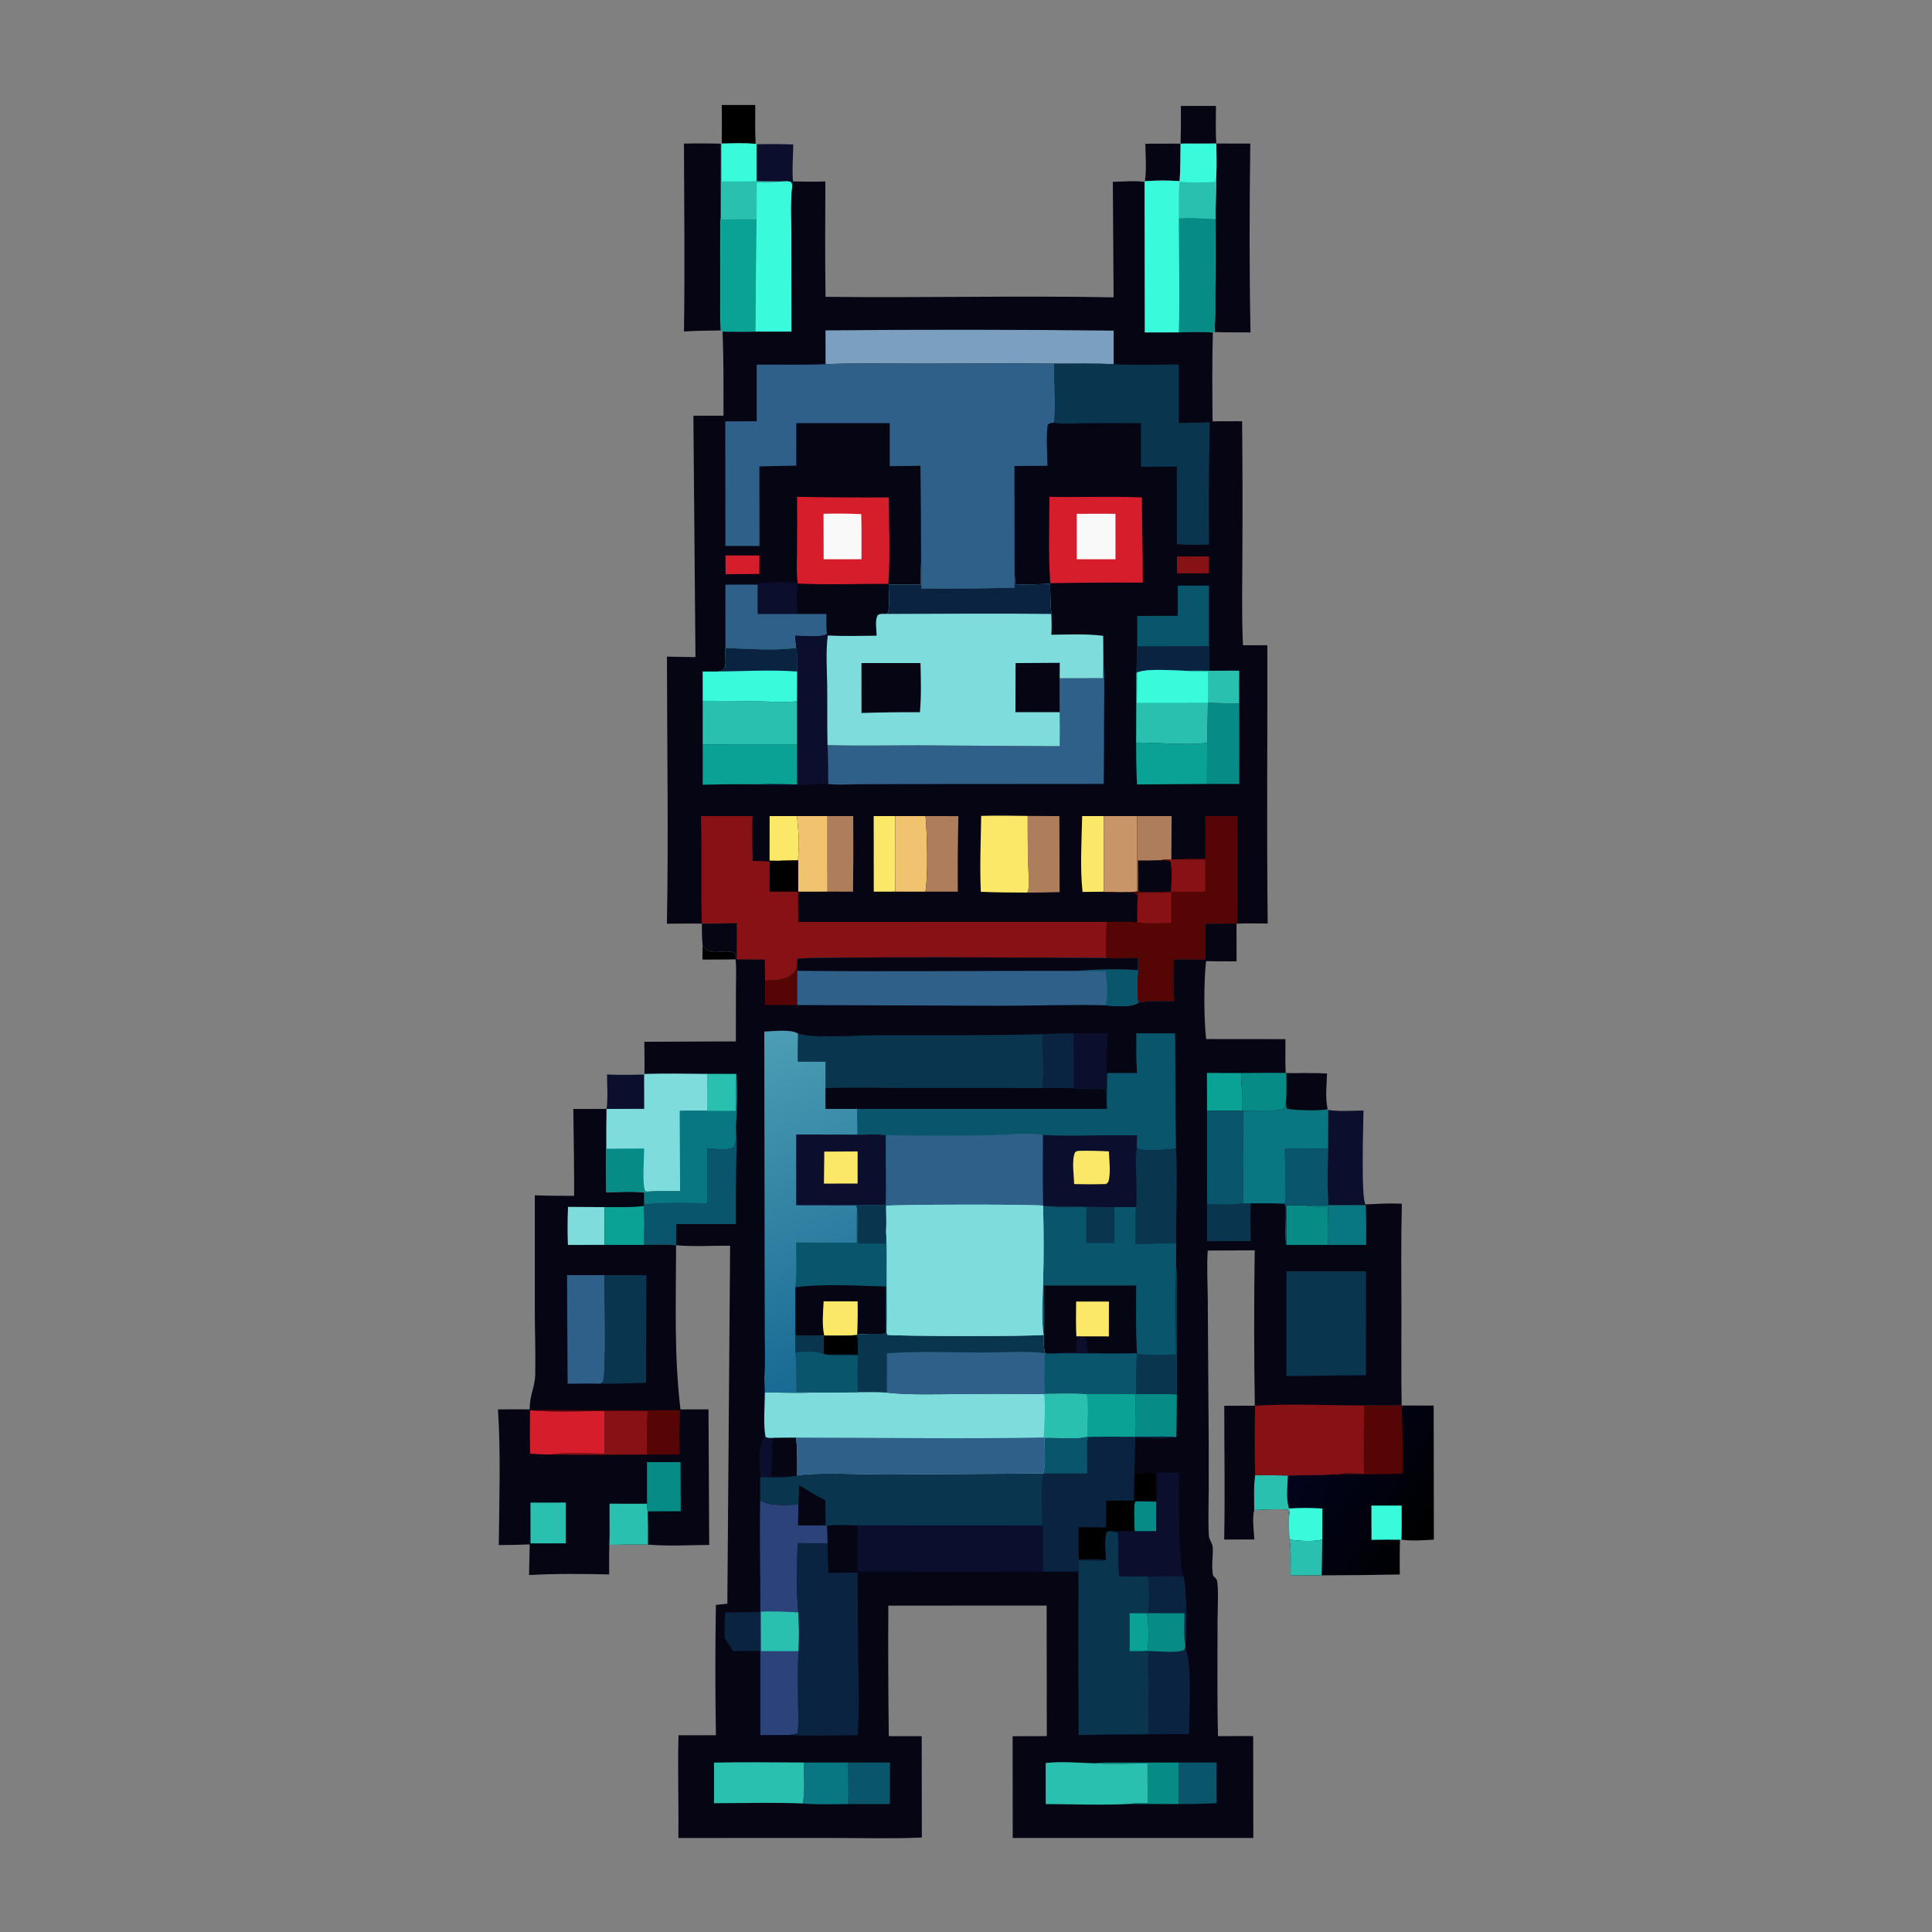 <?xml version="1.0" encoding="utf-8" ?>
<svg xmlns="http://www.w3.org/2000/svg" xmlns:xlink="http://www.w3.org/1999/xlink" width="225" height="225">
	<rect width="100%" height="100%" fill="#808080" stroke="none"/>
	<path transform="scale(0.22 0.22)" d="M371.949 500.441C373.446 502.418 373.922 503.45 376.491 503.859C379.937 504.408 386.65 502.619 389.218 504.788C389.42 505.861 389.453 506.769 389.402 507.859C383.557 507.969 377.701 507.929 371.855 507.956L371.949 500.441Z"/>
	<path fill="#050513" transform="scale(0.22 0.22)" d="M606.293 76.084L624.961 76.025C624.874 82.651 624.921 89.326 624.46 95.936C618.316 95.405 612.242 95.485 606.096 95.945C606.988 89.518 606.418 82.564 606.293 76.084Z"/>
	<path transform="scale(0.22 0.22)" d="M382.065 55.577L399.806 55.58C399.785 62.418 399.65 69.303 399.984 76.132C394.001 75.767 388.049 75.909 382.061 76.023C382.107 69.213 382.247 62.385 382.065 55.577Z"/>
	<path fill="#050513" transform="scale(0.22 0.22)" d="M625.117 56.083L643.692 56.06C643.682 62.654 643.38 69.421 643.883 75.989L624.961 76.025Q625.224 66.055 625.117 56.083Z"/>
	<path fill="#0B0E2C" transform="scale(0.22 0.22)" d="M400.447 76.349Q410.185 76.143 419.919 76.463C419.834 82.853 419.237 89.701 419.771 96.043C419.662 96.807 419.638 97.763 419.4 98.485L418.937 96.559C417.362 95.688 415.858 96.012 414.094 96.067L400.508 95.968L400.447 76.349Z"/>
	<path fill="#050513" transform="scale(0.22 0.22)" d="M680.898 568.068C688.07 568.098 695.32 567.91 702.481 568.254C702.283 574.288 701.446 581.257 702.811 587.176C698.874 588.3 685.44 587.804 681.383 587C680.57 585.803 680.811 583.65 680.788 582.208C681.096 577.522 680.917 572.764 680.898 568.068Z"/>
	<path fill="#2AC0B0" transform="scale(0.22 0.22)" d="M382.061 76.023C388.049 75.909 394.001 75.767 399.984 76.132L400.447 76.349L400.508 95.968L414.094 96.067C409.715 96.842 405.023 96.644 400.582 96.559L400.511 115.976L381.488 116.027L381.583 76.075L382.061 76.023Z"/>
	<path fill="#39FADA" transform="scale(0.22 0.22)" d="M382.061 76.023C388.049 75.909 394.001 75.767 399.984 76.132L400.447 76.349L400.508 95.968L382.099 96.035L382.061 76.023Z"/>
	<path fill="#0B0E2C" transform="scale(0.22 0.22)" d="M703.066 587.572C709.097 588.476 715.665 587.946 721.784 587.87C721.694 594.87 720.402 634.889 722.884 637.579L722.974 637.994L703.099 638.028C702.603 628.015 702.828 618.065 703.001 608.045L703.066 587.572Z"/>
	<path fill="#050513" transform="scale(0.22 0.22)" d="M643.883 75.989L661.848 76.008C661.409 109.246 661.297 142.724 661.974 175.956C655.617 175.92 649.231 176 642.878 175.78C643.396 169.081 643.135 162.187 643.203 155.46L643.502 115.947C643.418 108.039 643.737 100.12 643.891 92.213C644.115 86.817 643.942 81.389 643.883 75.989Z"/>
	<path fill="#050513" transform="scale(0.22 0.22)" d="M362.061 76.024Q371.823 75.792 381.583 76.075L381.488 116.027C381.477 135.624 380.977 155.353 381.62 174.933C375.087 174.977 368.593 175.077 362.072 175.49C362.555 142.368 362.171 109.152 362.061 76.024Z"/>
	<path fill="#39FADA" transform="scale(0.22 0.22)" d="M414.094 96.067C415.858 96.012 417.362 95.688 418.937 96.559L419.4 98.485C418.382 107.484 418.971 117.123 418.974 126.191L419.033 175.539L399.98 175.556C394.153 175.747 388.321 175.631 382.492 175.573L381.62 174.933C380.977 155.353 381.477 135.624 381.488 116.027L400.511 115.976L400.582 96.559C405.023 96.644 409.715 96.842 414.094 96.067Z"/>
	<path fill="#0AA295" transform="scale(0.22 0.22)" d="M381.488 116.027L400.511 115.976Q400.027 145.764 399.98 175.556C394.153 175.747 388.321 175.631 382.492 175.573L381.62 174.933C380.977 155.353 381.477 135.624 381.488 116.027Z"/>
	<path fill="#39FADA" transform="scale(0.22 0.22)" d="M624.961 76.025L643.883 75.989C643.942 81.389 644.115 86.817 643.891 92.213C643.737 100.12 643.418 108.039 643.502 115.947L643.203 155.46C643.135 162.187 643.396 169.081 642.878 175.78L642.038 176.062C636.056 175.472 629.998 175.812 624.002 175.998L605.954 176.02L605.875 96.288L606.096 95.945C612.242 95.485 618.316 95.405 624.46 95.936C624.921 89.326 624.874 82.651 624.961 76.025Z"/>
	<path fill="#2AC0B0" transform="scale(0.22 0.22)" d="M624.327 96.217C630.488 96.712 637.07 96.705 643.238 96.306C643.417 94.936 643.659 93.575 643.891 92.213C643.737 100.12 643.418 108.039 643.502 115.947C637.086 115.576 630.443 115.123 624.025 115.529C624.013 109.087 623.952 102.651 624.327 96.217Z"/>
	<path fill="#078B86" transform="scale(0.22 0.22)" d="M624.025 115.529C630.443 115.123 637.086 115.576 643.502 115.947L643.203 155.46C643.135 162.187 643.396 169.081 642.878 175.78L642.038 176.062C636.056 175.472 629.998 175.812 624.002 175.998C624.645 155.946 624.026 135.605 624.025 115.529Z"/>
	<defs>
		<linearGradient id="gradient_0" gradientUnits="userSpaceOnUse" x1="761.067" y1="808.527" x2="692.298" y2="766.114">
			<stop offset="0" stop-color="black"/>
			<stop offset="1" stop-color="#02041D"/>
		</linearGradient>
	</defs>
	<path fill="url(#gradient_0)" transform="scale(0.22 0.22)" d="M722.249 743.988C728.821 743.941 735.428 743.765 741.994 744.031L758.93 744.049L759.033 815.017C753.362 815.345 747.539 815.86 741.896 815.017L741.065 815.078Q740.862 824.27 740.992 833.464Q720.334 833.89 699.671 833.924L683.208 833.939C683.126 827.846 683.643 821.019 682.64 815.043C682.274 810.811 682.332 806.62 682.394 802.379C682.276 801.219 682.153 800.288 681.755 799.181C676.036 798.596 669.709 799.225 663.931 799.348C663.928 793.332 663.479 786.807 664.435 780.891C670.216 780.934 676.004 780.922 681.784 781.037Q695.047 780.953 708.299 780.427C712.58 779.433 717.644 780.013 722.034 780.154Q721.81 762.069 722.249 743.988Z"/>
	<path fill="#39FADA" transform="scale(0.22 0.22)" d="M725.954 796.983L741.992 797C741.976 802.995 742.094 809.027 741.896 815.017L741.065 815.078Q733.539 814.999 726.013 815.137L725.954 796.983Z"/>
	<path fill="#39FADA" transform="scale(0.22 0.22)" d="M682.358 798.52C688.293 798.149 694.076 798.139 700.006 798.555L699.965 815.022C694.729 816.222 687.962 815.721 682.64 815.043C682.274 810.811 682.332 806.62 682.394 802.379C682.769 801.088 682.511 799.83 682.358 798.52Z"/>
	<path fill="#2AC0B0" transform="scale(0.22 0.22)" d="M682.64 815.043C687.962 815.721 694.729 816.222 699.965 815.022L699.671 833.924L683.208 833.939C683.126 827.846 683.643 821.019 682.64 815.043Z"/>
	<path fill="#2AC0B0" transform="scale(0.22 0.22)" d="M664.435 780.891C670.216 780.934 676.004 780.922 681.784 781.037C681.577 786.545 680.666 793.231 682.358 798.52C682.511 799.83 682.769 801.088 682.394 802.379C682.276 801.219 682.153 800.288 681.755 799.181C676.036 798.596 669.709 799.225 663.931 799.348C663.928 793.332 663.479 786.807 664.435 780.891Z"/>
	<path fill="#540504" transform="scale(0.22 0.22)" d="M722.249 743.988C728.821 743.941 735.428 743.765 741.994 744.031C742.585 756.025 742.517 768.014 742.5 780.018C731.08 780.513 719.725 780.548 708.299 780.427C712.58 779.433 717.644 780.013 722.034 780.154Q721.81 762.069 722.249 743.988Z"/>
	<path fill="#050513" transform="scale(0.22 0.22)" d="M303.503 587.056L321.103 587.014Q320.901 597.545 320.984 608.078Q320.914 619.55 321.005 631.022C327.606 631.001 334.447 630.618 341.017 631.116L341.016 637.633L340.788 638.419C341.466 645.156 340.988 652.236 341.035 659.018C346.605 658.972 352.356 658.623 357.899 659.173C357.87 688.101 356.733 717.32 360.218 746.089L375.05 746.075L375.422 817.825C364.74 817.916 353.657 818.573 343.02 817.646Q332.787 817.509 322.557 817.799C322.389 822.991 322.491 828.234 322.465 833.431C308.367 833.151 294.141 832.943 280.058 833.783Q280.19 825.667 280.419 817.553Q272.232 817.889 264.039 817.896C264.268 793.997 265.131 769.949 263.627 746.083C269.213 746.004 274.81 746.065 280.397 746.067C280.36 738.128 283.185 734.621 283.336 727.457C283.563 716.69 283.156 705.85 283.111 695.076L283.113 632.727C290.033 633.048 296.986 632.99 303.913 633.039C304.007 617.702 303.638 602.39 303.503 587.056Z"/>
	<path fill="#7FDCDD" transform="scale(0.22 0.22)" d="M300.68 638.874L319.976 638.996C319.974 645.652 320.134 652.348 319.963 658.998L300.614 659.011Q300.252 648.941 300.68 638.874Z"/>
	<path fill="#2AC0B0" transform="scale(0.22 0.22)" d="M280.815 795.422L299.54 795.389L299.537 817.018L280.833 817.02L280.815 795.422Z"/>
	<path fill="#0AA295" transform="scale(0.22 0.22)" d="M340.788 638.419C341.466 645.156 340.988 652.236 341.035 659.018L319.963 658.998C320.134 652.348 319.974 645.652 319.976 638.996C326.852 638.964 333.96 639.28 340.788 638.419Z"/>
	<path fill="#540504" transform="scale(0.22 0.22)" d="M280.555 746.574C289.163 745.91 298.105 746.448 306.747 746.473Q333.38 746.696 360.014 746.483C359.725 754.246 359.152 762.24 359.895 769.99L342.509 769.991C342.437 762.379 342.174 754.619 342.901 747.038Q331.459 747.042 320.017 746.931C306.985 746.991 293.539 747.684 280.555 746.574Z"/>
	<path fill="#2AC0B0" transform="scale(0.22 0.22)" d="M322.679 795.992L342.508 796.009C342.58 797.351 342.554 798.738 342.877 800.044Q343.124 808.844 343.02 817.646Q332.787 817.509 322.557 817.799C322.857 810.558 322.556 803.249 322.679 795.992Z"/>
	<path fill="#078B86" transform="scale(0.22 0.22)" d="M342.485 773.997L360.246 774.001L360.358 800.008L342.877 800.044C342.554 798.738 342.58 797.351 342.508 796.009L342.485 773.997Z"/>
	<path fill="#871216" transform="scale(0.22 0.22)" d="M320.017 746.931Q331.459 747.042 342.901 747.038C342.174 754.619 342.437 762.379 342.509 769.991C325.674 770.01 308.788 770.308 291.96 769.928C300.772 768.498 311.058 769.462 320.024 769.491L320.017 746.931Z"/>
	<path fill="#D51D2C" transform="scale(0.22 0.22)" d="M280.555 746.574C293.539 747.684 306.985 746.991 320.017 746.931L320.024 769.491C311.058 769.462 300.772 768.498 291.96 769.928C288.152 769.978 284.438 769.849 280.643 769.52C280.405 761.887 280.557 754.213 280.555 746.574Z"/>
	<path fill="#2F608A" transform="scale(0.22 0.22)" d="M300.174 675.003L319.941 675.005C319.964 683.659 321.082 727.394 319.119 731.745L317.618 732.496C311.933 732.297 306.176 732.487 300.483 732.505L300.174 675.003Z"/>
	<path fill="#0A354F" transform="scale(0.22 0.22)" d="M319.941 675.005L342.173 675.016L342.02 732.005C333.901 732.188 325.736 732.572 317.618 732.496L319.119 731.745C321.082 727.394 319.964 683.659 319.941 675.005Z"/>
	<path fill="#050513" transform="scale(0.22 0.22)" d="M419.771 96.043C425.494 96.16 431.188 96.269 436.91 96.04C436.862 116.389 436.689 136.781 437.005 157.127C487.817 157.744 538.701 156.426 589.499 157.398L589.093 96.24C594.386 96.196 600.695 95.529 605.875 96.288L605.954 176.02L624.002 175.998C629.998 175.812 636.056 175.472 642.038 176.062C641.602 191.683 641.751 207.404 641.891 223.033L657.517 222.982Q657.878 257.606 657.675 292.232C657.623 308.647 657.256 325.164 657.965 341.564L670.875 341.577C670.994 390.666 670.504 439.816 671.061 488.896C665.698 488.87 660.272 488.669 654.917 488.949L654.562 488.913C649.039 488.773 643.521 488.985 637.999 488.959Q638.306 498.525 637.901 508.087C632.388 507.938 626.895 507.755 621.382 507.999C621.292 515.349 621.097 522.717 621.454 530.06C615.472 530.072 608.32 529.41 602.497 530.868C601.632 525.238 602.195 519.25 602.386 513.575L602.325 507.225C596.725 507.119 591.16 507.519 585.558 507.152C571.14 506.896 424.204 506.295 422.222 507.589C421.88 508.843 421.887 509.966 421.898 511.25C421.555 513.543 420.7 514.688 418.868 516.11C415.107 519.029 409.527 518.958 404.989 519.122L404.94 507.998L389.868 507.902C390.057 501.528 389.969 495.127 389.988 488.749Q380.765 488.921 371.54 488.956C365.385 488.807 359.194 488.957 353.035 488.975C353.921 441.915 353.091 394.681 353.065 347.604L368.151 347.856L367.056 220.055L382.994 220.072C382.974 205.251 383.123 190.383 382.492 175.573C388.321 175.631 394.153 175.747 399.98 175.556L419.033 175.539L418.974 126.191C418.971 117.123 418.382 107.484 419.4 98.485C419.638 97.763 419.662 96.807 419.771 96.043Z"/>
	<path fill="#871216" transform="scale(0.22 0.22)" d="M623.029 294.58L640 294.534L640.012 303.518L623.043 303.494L623.029 294.58Z"/>
	<path fill="#D51D2C" transform="scale(0.22 0.22)" d="M384.001 294.014L402.036 294.055L401.941 303.834L384.079 303.972L384.001 294.014Z"/>
	<path fill="#0B0E2C" transform="scale(0.22 0.22)" d="M394.984 309.445C403.966 308.3 413.225 307.727 422.236 308.639L422.358 308.905C421.484 313.944 421.892 319.886 422.247 324.999L401.062 325.002L401.052 309.527L394.984 309.445Z"/>
	<path fill="#FBE866" transform="scale(0.22 0.22)" d="M407.406 431.999L421.86 432.005C422.415 437.25 422.913 442.46 422.864 447.744C422.84 450.322 422.449 452.934 422.495 455.496C419.285 455.51 416.072 455.596 412.862 455.651L407.381 455.556L407.406 431.999Z"/>
	<path fill="#FBE866" transform="scale(0.22 0.22)" d="M462.5 432.003L473.889 432.001Q474.038 451.998 473.925 471.995L462.533 471.999L462.5 432.003Z"/>
	<path fill="#FBE866" transform="scale(0.22 0.22)" d="M572.847 432L584.36 432.009L584.379 472.036L573.053 472.156C571.642 459.011 572.605 445.215 572.847 432Z"/>
	<path fill="#AE7D5B" transform="scale(0.22 0.22)" d="M437.992 432.004L451.676 432.013Q451.839 452.006 451.569 471.998L438.023 471.994L437.992 432.004Z"/>
	<path fill="#F2C36E" transform="scale(0.22 0.22)" d="M421.86 432.005L437.992 432.004L438.023 471.994L422.489 472.003Q422.569 463.75 422.495 455.496C422.449 452.934 422.84 450.322 422.864 447.744C422.913 442.46 422.415 437.25 421.86 432.005Z"/>
	<path fill="#F2C36E" transform="scale(0.22 0.22)" d="M473.889 432.001L489.95 432.004C490.784 440.916 491.367 463.583 489.885 471.999L473.925 471.995Q474.038 451.998 473.889 432.001Z"/>
	<path fill="#AE7D5B" transform="scale(0.22 0.22)" d="M489.95 432.004L507.336 432.017Q506.871 452.005 507.026 471.998L489.885 471.999C491.367 463.583 490.784 440.916 489.95 432.004Z"/>
	<path fill="#AE7D5B" transform="scale(0.22 0.22)" d="M544.008 431.916L560.802 432.016L560.919 472.248C555.157 472.355 549.38 472.559 543.617 472.494L544.181 471.988C545.133 467.078 544.256 460.689 544.157 455.611Q543.991 443.764 544.008 431.916Z"/>
	<path fill="#C89566" transform="scale(0.22 0.22)" d="M584.36 432.009L601.917 432.01L601.891 471.93C596.559 472.602 590.527 472.078 585.12 472.166L584.379 472.036L584.36 432.009Z"/>
	<path fill="#078B86" transform="scale(0.22 0.22)" d="M639.43 372.003Q647.707 372.339 655.991 372.356Q656.129 393.684 655.974 415.012L638.946 415.002L639.015 393.219L639.43 372.003Z"/>
	<path fill="#AE7D5B" transform="scale(0.22 0.22)" d="M601.917 432.01L620.206 432.011L620.075 454.986C618.151 455.068 616.142 455.039 614.244 455.363C616.047 455.352 618.047 455.13 619.699 455.925C620.753 460.888 620.086 466.908 620.013 472C614.295 472.037 608.064 472.553 602.407 471.957L601.891 471.93L601.917 432.01Z"/>
	<path fill="#050513" transform="scale(0.22 0.22)" d="M614.244 455.363C616.047 455.352 618.047 455.13 619.699 455.925C620.753 460.888 620.086 466.908 620.013 472C614.295 472.037 608.064 472.553 602.407 471.957C602.506 466.478 602.4 460.978 602.384 455.497Q608.316 455.586 614.244 455.363Z"/>
	<path fill="#0AA295" transform="scale(0.22 0.22)" d="M601.438 393.12C614.056 392.914 626.389 394.773 639.015 393.219L638.946 415.002L601.902 415.265C601.472 407.887 601.454 400.508 601.438 393.12Z"/>
	<path fill="#FBE866" transform="scale(0.22 0.22)" d="M519.404 431.904C527.593 431.616 535.815 431.834 544.008 431.916Q543.991 443.764 544.157 455.611C544.256 460.689 545.133 467.078 544.181 471.988L543.617 472.494C535.48 472.455 527.343 472.462 519.214 472.077C518.599 458.754 519.186 445.239 519.404 431.904Z"/>
	<path fill="#0AA295" transform="scale(0.22 0.22)" d="M371.985 394.035L422.017 393.993L422.028 415.253C415.418 415.22 408.721 414.957 402.122 415.202Q387.056 415.018 371.994 415.428L371.985 394.035Z"/>
	<path fill="#2F608A" transform="scale(0.22 0.22)" d="M394.984 309.445L401.052 309.527L401.062 325.002L422.247 324.999L437.49 325.016C437.467 328.531 437.273 332.153 437.772 335.637C434.853 337.684 424.698 336.541 420.919 336.501L421.551 342.978C409.626 344.534 396.021 343.417 383.997 343.027L383.99 309.493Q389.487 309.53 394.984 309.445Z"/>
	<path fill="#2AC0B0" transform="scale(0.22 0.22)" d="M371.992 371.014Q385.6 371.004 399.207 371.178C406.763 371.344 414.456 371.921 421.998 371.229L422.017 393.993L371.985 394.035L371.992 371.014Z"/>
	<path fill="#39FADA" transform="scale(0.22 0.22)" d="M383.997 343.027C396.021 343.417 409.626 344.534 421.551 342.978C422.331 347.066 422.184 351.33 422.054 355.475Q421.98 363.352 421.998 371.229C414.456 371.921 406.763 371.344 399.207 371.178Q385.6 371.004 371.992 371.014L371.977 355.491L379.887 355.476C380.861 355.307 381.767 355.079 382.712 354.79C383.936 353.325 384.165 351.737 384.058 349.878C383.927 347.593 383.974 345.315 383.997 343.027Z"/>
	<path fill="#0A2341" transform="scale(0.22 0.22)" d="M383.997 343.027C396.021 343.417 409.626 344.534 421.551 342.978C422.331 347.066 422.184 351.33 422.054 355.475C408.005 354.454 393.946 355.321 379.887 355.476C380.861 355.307 381.767 355.079 382.712 354.79C383.936 353.325 384.165 351.737 384.058 349.878C383.927 347.593 383.974 345.315 383.997 343.027Z"/>
	<path fill="#0B0E2C" transform="scale(0.22 0.22)" d="M437.772 335.637L438.189 336.408C437.063 345.279 437.776 354.227 437.882 363.14C438.007 373.579 437.795 384.013 438.057 394.452C438.369 401.315 438.43 408.155 438.431 415.024C432.569 414.962 405.413 417.058 402.122 415.202C408.721 414.957 415.418 415.22 422.028 415.253L422.017 393.993L421.998 371.229Q421.98 363.352 422.054 355.475C422.184 351.33 422.331 347.066 421.551 342.978L420.919 336.501C424.698 336.541 434.853 337.684 437.772 335.637Z"/>
	<path fill="#09556B" transform="scale(0.22 0.22)" d="M623.49 309.999L640.007 310.003L640.005 342.026L640 355.065Q633.614 354.99 627.228 355.085C620.442 354.987 608.408 353.719 602.084 355.915L601.543 356.107C601.835 351.435 601.937 346.782 601.998 342.102L602.011 326.065L623.497 326L623.49 309.999Z"/>
	<path fill="#0A2341" transform="scale(0.22 0.22)" d="M601.998 342.102L640.005 342.026L640 355.065Q633.614 354.99 627.228 355.085C620.442 354.987 608.408 353.719 602.084 355.915L601.543 356.107C601.835 351.435 601.937 346.782 601.998 342.102Z"/>
	<path fill="#2AC0B0" transform="scale(0.22 0.22)" d="M640 355.065Q648.006 354.985 656.012 354.995C656 360.776 655.89 366.577 655.991 372.356Q647.707 372.339 639.43 372.003L639.015 393.219C626.389 394.773 614.056 392.914 601.438 393.12L601.543 356.107L602.084 355.915C608.408 353.719 620.442 354.987 627.228 355.085Q633.614 354.99 640 355.065Z"/>
	<path fill="#39FADA" transform="scale(0.22 0.22)" d="M602.084 355.915C608.408 353.719 620.442 354.987 627.228 355.085C631.19 355.817 635.427 355.586 639.449 355.621C639.466 361.081 639.553 366.55 639.451 372.008L601.8 372.026Q602.058 363.973 602.084 355.915Z"/>
	<path fill="#D51D2C" transform="scale(0.22 0.22)" d="M421.936 262.994Q446.205 263.448 470.477 263.305C470.615 278.495 471.273 293.919 470.288 309.075C454.428 309.004 438.164 309.704 422.358 308.905L422.236 308.639C421.483 302.885 421.877 296.945 421.911 291.151Q422.049 277.073 421.936 262.994Z"/>
	<path fill="#F9F9F9" transform="scale(0.22 0.22)" d="M435.948 271.98Q445.937 271.689 455.919 272.17C456.126 280.115 456.016 288.083 456.019 296.03L436.007 296.043L435.948 271.98Z"/>
	<path fill="#D51D2C" transform="scale(0.22 0.22)" d="M555.513 263.014C571.828 263.326 588.216 262.629 604.511 263.32C604.502 278.35 605.063 293.394 604.914 308.416Q580.438 308.28 555.965 308.729C554.896 293.622 555.502 278.166 555.513 263.014Z"/>
	<path fill="#F9F9F9" transform="scale(0.22 0.22)" d="M569.979 272C576.813 271.918 583.654 271.982 590.489 271.988L590.503 296.036L569.994 296.047L569.979 272Z"/>
	<path fill="#7B9FBE" transform="scale(0.22 0.22)" d="M436.992 174.89Q513.25 174.166 589.507 175.021L589.5 192.818C579.105 192.266 568.457 192.624 558.039 192.514C534.793 192.243 511.519 192.486 488.271 192.506C471.214 192.52 454.05 192.135 437.009 192.79L436.992 174.89Z"/>
	<path fill="#540504" transform="scale(0.22 0.22)" d="M637.975 432.01L655.039 431.996C655.119 450.99 655.499 469.959 654.917 488.949L654.562 488.913C649.039 488.773 643.521 488.985 637.999 488.959Q638.306 498.525 637.901 508.087C632.388 507.938 626.895 507.755 621.382 507.999C621.292 515.349 621.097 522.717 621.454 530.06C615.472 530.072 608.32 529.41 602.497 530.868C601.632 525.238 602.195 519.25 602.386 513.575L602.325 507.225C596.725 507.119 591.16 507.519 585.558 507.152C585.485 500.811 585.234 494.297 585.986 487.992C591.326 487.946 596.694 487.775 602.021 488.192L602.079 478.263C602.113 476.591 602.423 474.811 601.408 473.384C597.481 470.784 590.827 473.018 586.106 472.328C585.776 472.28 585.449 472.22 585.12 472.166C590.527 472.078 596.559 472.602 601.891 471.93L602.407 471.957C608.064 472.553 614.295 472.037 620.013 472C620.086 466.908 620.753 460.888 619.699 455.925C618.047 455.13 616.047 455.352 614.244 455.363C616.142 455.039 618.151 455.068 620.075 454.986L625.452 454.923C629.62 454.448 633.827 454.557 638.016 454.566L637.975 432.01Z"/>
	<path fill="#871216" transform="scale(0.22 0.22)" d="M602.569 472.588C608.38 472.555 614.202 472.452 620.012 472.515L620.013 488.481C614.217 488.606 607.73 489.215 602.021 488.192L602.079 478.263C602.277 476.372 602.487 474.488 602.569 472.588Z"/>
	<path fill="#871216" transform="scale(0.22 0.22)" d="M620.075 454.986L625.452 454.923Q631.717 455.149 637.986 455.041L638.023 471.994C632.047 472.035 625.978 472.278 620.013 472C620.086 466.908 620.753 460.888 619.699 455.925C618.047 455.13 616.047 455.352 614.244 455.363C616.142 455.039 618.151 455.068 620.075 454.986Z"/>
	<path fill="#0A354F" transform="scale(0.22 0.22)" d="M589.5 192.818C600.948 193.339 612.518 192.992 623.982 192.936L624.008 223.963Q632.199 223.67 640.393 223.496Q639.727 255.882 640.027 288.272C634.341 288.409 628.665 288.547 622.989 288.06L622.96 246.976L603.985 247.097L603.969 223.975L573.532 224.059C568.589 224.071 562.713 224.692 557.875 223.757C559.105 215.488 557.89 201.62 558.039 192.514C568.457 192.624 579.105 192.266 589.5 192.818Z"/>
	<path fill="#2F608A" transform="scale(0.22 0.22)" d="M584.078 349.843C584.858 359.465 584.503 369.263 584.454 378.911C584.394 390.931 584.465 402.972 584.237 414.989L483.068 415.059L454.425 415.143C449.162 415.187 443.658 415.667 438.431 415.024C438.43 408.155 438.369 401.315 438.057 394.452C454.249 394.916 470.519 394.542 486.723 394.564L561.03 395.027Q561.13 386.011 561.011 376.995Q560.809 368.019 560.94 359.042L583.991 359.026C583.924 355.959 583.99 352.909 584.078 349.843Z"/>
	<path fill="#871216" transform="scale(0.22 0.22)" d="M371.028 432.015L398.387 432.007C397.903 439.892 398.297 447.861 398.478 455.756C401.487 455.758 404.46 455.875 407.463 456.068C409.131 456.171 411.438 456.632 412.862 455.651C416.072 455.596 419.285 455.51 422.495 455.496Q422.569 463.75 422.489 472.003L422.545 488.012L585.986 487.992C585.234 494.297 585.485 500.811 585.558 507.152C571.14 506.896 424.204 506.295 422.222 507.589C421.88 508.843 421.887 509.966 421.898 511.25C421.555 513.543 420.7 514.688 418.868 516.11C415.107 519.029 409.527 518.958 404.989 519.122L404.94 507.998L389.868 507.902C390.057 501.528 389.969 495.127 389.988 488.749Q380.765 488.921 371.54 488.956C370.901 470.003 371.656 450.994 371.028 432.015Z"/>
	<path transform="scale(0.22 0.22)" d="M422.495 455.496Q422.569 463.75 422.489 472.003L407.427 472.024L407.463 456.068C409.131 456.171 411.438 456.632 412.862 455.651C416.072 455.596 419.285 455.51 422.495 455.496Z"/>
	<path fill="#7FDCDD" transform="scale(0.22 0.22)" d="M487.573 298.301C488.021 302.669 487.909 307.127 487.775 311.512Q512.402 311.654 537.024 311.142C537.021 308.553 536.904 305.91 537.078 303.328L537.483 309.343C543.67 309.451 549.755 309.379 555.936 308.993Q555.914 317.01 556.521 325.005C556.707 328.703 556.761 332.301 556.548 335.998C565.618 335.936 574.993 335.428 583.997 336.58L584.078 349.843C583.99 352.909 583.924 355.959 583.991 359.026L560.94 359.042Q560.809 368.019 561.011 376.995Q561.13 386.011 561.03 395.027L486.723 394.564C470.519 394.542 454.249 394.916 438.057 394.452C437.795 384.013 438.007 373.579 437.882 363.14C437.776 354.227 437.063 345.279 438.189 336.408C446.784 336.843 455.421 336.601 464.024 336.507C464.091 332.9 462.998 329.023 464.568 325.682C466.066 324.694 467.165 324.987 468.933 324.995L469.955 324.459C471.151 321.568 470.418 312.999 470.421 309.487L487.405 309.472C487.379 305.739 487.407 302.03 487.573 298.301Z"/>
	<path fill="#050513" transform="scale(0.22 0.22)" d="M537.616 351.016L560.997 350.87L560.94 359.042Q560.809 368.019 561.011 376.995L537.544 376.994L537.616 351.016Z"/>
	<path fill="#050513" transform="scale(0.22 0.22)" d="M456.029 351.008L487.273 350.996C487.456 359.664 487.777 368.365 486.952 377.008Q471.493 376.932 456.042 377.426L456.029 351.008Z"/>
	<path fill="#0A2341" transform="scale(0.22 0.22)" d="M487.573 298.301C488.021 302.669 487.909 307.127 487.775 311.512Q512.402 311.654 537.024 311.142C537.021 308.553 536.904 305.91 537.078 303.328L537.483 309.343C543.67 309.451 549.755 309.379 555.936 308.993Q555.914 317.01 556.521 325.005C527.337 324.642 498.12 324.953 468.933 324.995L469.955 324.459C471.151 321.568 470.418 312.999 470.421 309.487L487.405 309.472C487.379 305.739 487.407 302.03 487.573 298.301Z"/>
	<path fill="#2F608A" transform="scale(0.22 0.22)" d="M437.009 192.79C454.05 192.135 471.214 192.52 488.271 192.506C511.519 192.486 534.793 192.243 558.039 192.514C557.89 201.62 559.105 215.488 557.875 223.757C556.385 223.953 555.751 223.822 554.637 224.874C553.636 231.742 554.437 239.601 554.504 246.576L537.017 246.678L537.078 303.328C536.904 305.91 537.021 308.553 537.024 311.142Q512.402 311.654 487.775 311.512C487.909 307.127 488.021 302.669 487.573 298.301Q487.59 272.431 487.252 246.563L470.996 246.769L470.99 223.983L421.522 223.998L421.517 246.5C415.018 246.552 408.511 246.771 402.013 246.914L402.037 289.003L383.99 289.019L383.938 223.043L400.552 223.001L400.552 193.005C412.689 192.935 424.884 193.26 437.009 192.79Z"/>
	<path fill="#050513" transform="scale(0.22 0.22)" d="M637.999 488.959C643.521 488.985 649.039 488.773 654.562 488.913L654.583 508.9C649.207 508.881 643.817 508.942 638.443 508.787C637.183 519.583 637.282 539.212 638.469 550.045L680.472 550.086C680.492 556.024 680.291 562.063 680.583 567.988L680.898 568.068C680.917 572.764 681.096 577.522 680.788 582.208C680.811 583.65 680.57 585.803 681.383 587C685.44 587.804 698.874 588.3 702.811 587.176L703.066 587.572L703.001 608.045C702.828 618.065 702.603 628.015 703.099 638.028L722.974 637.994L722.884 637.579C729.272 637.282 735.689 636.818 742.08 637.24C741.598 656.492 741.824 675.729 741.858 694.984C741.886 711.337 741.667 727.68 741.994 744.031C735.428 743.765 728.821 743.941 722.249 743.988Q721.81 762.069 722.034 780.154C717.644 780.013 712.58 779.433 708.299 780.427Q695.047 780.953 681.784 781.037C676.004 780.922 670.216 780.934 664.435 780.891C663.479 786.807 663.928 793.332 663.931 799.348C662.733 803.667 663.799 810.383 663.975 814.924L648.048 814.967C648.488 791.399 648.082 767.746 648.083 744.169L664.252 744.134Q663.613 703.004 664.202 661.872L639.334 661.99C638.744 670.669 639.313 679.729 639.356 688.442L639.688 740.241Q639.92 764.117 639.851 787.994C639.843 796.168 639.489 804.508 639.9 812.664C640.032 815.282 641.868 816.709 641.983 819.444C642.193 824.422 641.096 829.197 642.203 834.158C642.321 834.268 642.44 834.377 642.556 834.489C643.173 835.086 643.976 835.786 644.21 836.643C645.167 840.146 644.503 853.873 644.512 858.37C644.551 878.583 644.275 898.838 644.746 919.044L663.387 918.997L663.454 972.957L536.1 972.967L536.047 919.088L554.145 919.043L554.054 849.917L470.257 849.957Q470.045 884.505 470.493 919.05L487.907 919.052L487.978 972.726C472.644 973.409 457.181 972.969 441.832 972.956L359.1 972.973C359.377 954.857 358.631 936.668 359.2 918.566L378.982 918.573Q378.394 884.07 378.964 849.568L385.034 848.944L386.497 659.43C377.075 659.345 367.27 660.049 357.899 659.173C352.356 658.623 346.605 658.972 341.035 659.018C340.988 652.236 341.466 645.156 340.788 638.419L341.016 637.633L341.017 631.116C334.447 630.618 327.606 631.001 321.005 631.022Q320.914 619.55 320.984 608.078Q320.901 597.545 321.103 587.014C321.888 581.081 321.401 574.762 321.316 568.783C327.859 569.138 334.425 569.003 340.971 568.824L341.145 568.5C341.283 562.847 341.103 557.142 341.078 551.484L389.541 551.277L389.579 523.739C389.598 518.48 389.884 513.097 389.402 507.859C389.453 506.769 389.42 505.861 389.218 504.788C386.65 502.619 379.937 504.408 376.491 503.859C373.922 503.45 373.446 502.418 371.949 500.441C371.516 496.669 371.618 492.755 371.54 488.956Q380.765 488.921 389.988 488.749C389.969 495.127 390.057 501.528 389.868 507.902L404.94 507.998L404.989 519.122C409.527 518.958 415.107 519.029 418.868 516.11C420.7 514.688 421.555 513.543 421.898 511.25C421.887 509.966 421.88 508.843 422.222 507.589C424.204 506.295 571.14 506.896 585.558 507.152C591.16 507.519 596.725 507.119 602.325 507.225L602.386 513.575C602.195 519.25 601.632 525.238 602.497 530.868C608.32 529.41 615.472 530.072 621.454 530.06C621.097 522.717 621.292 515.349 621.382 507.999C626.895 507.755 632.388 507.938 637.901 508.087Q638.306 498.525 637.999 488.959Z"/>
	<path fill="#0B0E2C" transform="scale(0.22 0.22)" d="M404.581 729.435C404.727 732.023 404.872 734.604 404.898 737.198C404.891 744.621 403.92 753.467 405.252 760.67C406.712 761.469 408.605 761.165 410.222 761.103C409.222 761.879 409.185 761.89 409.052 763.21C408.483 768.834 409.162 774.475 408.417 780.151C408.384 780.4 408.358 780.651 408.327 780.901L408.269 781.35L418.728 781.584C413.461 782.471 407.746 781.908 402.405 781.927C402.249 777.24 401.662 771.594 402.416 766.989C402.856 764.298 404.453 762.062 404.525 759.262C404.779 749.354 403.713 739.325 404.581 729.435Z"/>
	<path fill="#540504" transform="scale(0.22 0.22)" d="M404.989 519.122C409.527 518.958 415.107 519.029 418.868 516.11C420.7 514.688 421.555 513.543 421.898 511.25L422.016 513.902L422.012 532.028L404.945 532.016L404.989 519.122Z"/>
	<path fill="#050513" transform="scale(0.22 0.22)" d="M410.222 761.103L421.423 761.001C422.172 767.654 422.012 774.42 422 781.109C420.914 781.289 419.827 781.51 418.728 781.584L408.269 781.35L408.327 780.901C408.358 780.651 408.384 780.4 408.417 780.151C409.162 774.475 408.483 768.834 409.052 763.21C409.185 761.89 409.222 761.879 410.222 761.103Z"/>
	<path fill="#0AA295" transform="scale(0.22 0.22)" d="M638.915 567.993L656.951 568C656.953 573.995 658.133 580.045 657.642 586C657.585 586.689 657.538 587.375 657.472 588.065C651.331 587.871 645.132 588.044 638.985 588.048L638.915 567.993Z"/>
	<path fill="#0A2341" transform="scale(0.22 0.22)" d="M383.954 853.526C390.121 853.501 396.304 853.577 402.462 853.226Q402.342 863.601 402.482 873.976C397.671 873.916 392.852 873.998 388.04 874.018C386.517 871.704 385.079 869.328 383.61 866.978C383.554 862.464 383.522 858.029 383.954 853.526Z"/>
	<path fill="#078B86" transform="scale(0.22 0.22)" d="M579.247 933.411C584.479 932.84 590.045 933.065 595.323 933.036L623.987 933.003L623.987 955.008L598.333 954.931C601.409 954.32 604.54 954.456 607.665 954.454C607.384 947.488 607.499 940.472 607.462 933.499C598.107 933.529 588.575 934.015 579.247 933.411Z"/>
	<path fill="#087782" transform="scale(0.22 0.22)" d="M703.099 638.028L722.974 637.994C723.315 644.993 723.213 652.005 723.187 659.01L702.934 659.005C703.436 652.33 703.013 645.33 703.001 638.62C699.153 638.642 694.975 638.998 691.217 638.114C695.142 638.118 699.187 638.304 703.099 638.028Z"/>
	<path fill="#09556B" transform="scale(0.22 0.22)" d="M623.987 933.003L644.043 933.007L644.014 954.561C637.34 954.78 630.665 955.061 623.987 955.008L623.987 933.003Z"/>
	<path fill="#0A354F" transform="scale(0.22 0.22)" d="M657.995 637.119L662.057 637.017C661.826 643.664 661.993 650.338 662.049 656.988L639.001 657.025L638.99 637.511C645.168 637.51 651.898 638.031 657.995 637.119Z"/>
	<path fill="#078B86" transform="scale(0.22 0.22)" d="M681.039 637.908L691.217 638.114C694.975 638.998 699.153 638.642 703.001 638.62C703.013 645.33 703.436 652.33 702.934 659.005L680.849 659.02C681.207 652.063 680.933 644.895 681.039 637.908Z"/>
	<path fill="#078B86" transform="scale(0.22 0.22)" d="M680.583 567.988L680.898 568.068C680.917 572.764 681.096 577.522 680.788 582.208C680.548 583.545 680.357 584.797 680.339 586.163C679.023 587.647 677.319 587.656 675.373 587.78C669.608 588.149 663.804 587.722 658.048 588.064L657.472 588.065C657.538 587.375 657.585 586.689 657.642 586C658.133 580.045 656.953 573.995 656.951 568C664.824 567.979 672.711 567.857 680.583 567.988Z"/>
	<path fill="#09556B" transform="scale(0.22 0.22)" d="M448.957 932.995L471.135 933.014L471.035 955.003L448.944 955.005C449.386 947.765 448.97 940.264 448.957 932.995Z"/>
	<path fill="#078B86" transform="scale(0.22 0.22)" d="M601.46 737.992C608.625 738.006 615.841 737.839 622.999 738.093C622.917 745.668 622.944 753.262 622.69 760.832C615.639 760.087 608.203 760.696 601.091 760.585C601.48 753.152 601.055 745.504 601.047 738.049L601.46 737.992Z"/>
	<path fill="#087782" transform="scale(0.22 0.22)" d="M425.422 933.007L448.957 932.995C448.97 940.264 449.386 947.765 448.944 955.005C441.035 955.033 432.891 955.424 425.016 954.697C426.204 947.763 425.509 940.028 425.422 933.007Z"/>
	<path fill="#09556B" transform="scale(0.22 0.22)" d="M680.156 608.02L703.001 608.045C702.828 618.065 702.603 628.015 703.099 638.028C699.187 638.304 695.142 638.118 691.217 638.114L681.039 637.908C680.933 644.895 681.207 652.063 680.849 659.02C679.623 652.676 680.969 645.726 680.489 639.279C680.403 638.127 680.55 637.994 679.631 637.212C679.858 636.979 680.153 636.797 680.311 636.513C681.017 635.243 680.159 611.267 680.156 608.02Z"/>
	<path fill="#09556B" transform="scale(0.22 0.22)" d="M638.985 588.048C645.132 588.044 651.331 587.871 657.472 588.065L658.048 588.064Q657.875 612.592 657.995 637.119C651.898 638.031 645.168 637.51 638.99 637.511L638.985 588.048Z"/>
	<path fill="#0A2341" transform="scale(0.22 0.22)" d="M608.054 873.997C612.629 874.018 622.387 875.168 626.35 873.584C627.073 873.294 627.093 872.78 627.397 872.121C631.436 881.055 629.27 906.951 629.497 917.989L608.043 918.083L607.908 889.693C607.886 884.504 607.576 879.154 608.054 873.997Z"/>
	<path fill="#0B0E2C" transform="scale(0.22 0.22)" d="M568.33 547.022C574.392 547.018 580.461 546.957 586.522 547.028C586.147 553.377 584.913 561.791 586.269 568.008L586.077 568.634Q585.901 576.458 585.884 584.285C585.182 581.693 585.374 578.766 585.313 576.089C579.774 576.823 574.01 576.406 568.456 576.02C562.959 575.905 557.438 575.998 551.939 575.991C552.695 566.698 551.973 556.81 551.943 547.454C557.412 547.143 562.854 547.054 568.33 547.022Z"/>
	<path fill="#0A2341" transform="scale(0.22 0.22)" d="M551.943 547.454C557.412 547.143 562.854 547.054 568.33 547.022Q568.539 561.52 568.456 576.02C562.959 575.905 557.438 575.998 551.939 575.991C552.695 566.698 551.973 556.81 551.943 547.454Z"/>
	<path fill="#2AC0B0" transform="scale(0.22 0.22)" d="M377.985 933.054C393.786 932.703 409.618 932.948 425.422 933.007C425.509 940.028 426.204 947.763 425.016 954.697C409.412 954.059 393.624 954.547 377.999 954.555L377.985 933.054Z"/>
	<path fill="#0A354F" transform="scale(0.22 0.22)" d="M601.375 638.997C602.461 628.322 600.419 617.286 601.792 606.607L602.305 608.064C606.942 609.66 617.365 608.451 622.541 608.032C623.444 624.568 622.481 641.42 622.62 658.002C615.414 657.928 608.245 658.629 601.023 658.41C601.412 651.943 600.8 645.448 601.375 638.997Z"/>
	<path fill="#2AC0B0" transform="scale(0.22 0.22)" d="M553.524 933.273C561.848 932.303 570.851 933.158 579.247 933.411C588.575 934.015 598.107 933.529 607.462 933.499C607.499 940.472 607.384 947.488 607.665 954.454C604.54 954.456 601.409 954.32 598.333 954.931C583.535 955.699 568.403 955.072 553.57 955.006L553.524 933.273Z"/>
	<path fill="#09556B" transform="scale(0.22 0.22)" d="M389.581 596.33C390.24 604.222 389.793 612.136 389.654 620.043Q389.495 634.021 389.533 648L357.974 647.999L357.899 659.173C352.356 658.623 346.605 658.972 341.035 659.018C340.988 652.236 341.466 645.156 340.788 638.419L341.016 637.633C352.214 636.388 363.222 636.923 374.45 636.987L374.438 607.993C378.107 607.989 384.744 609.222 387.873 607.576C390.282 604.836 389.441 599.829 389.581 596.33Z"/>
	<path fill="#0B0E2C" transform="scale(0.22 0.22)" d="M612.317 779.55C616.213 779.465 620.14 779.279 624.034 779.43C624.095 789.653 623.764 827.448 626.423 834.459L607.569 834.516C602.546 834.652 597.503 834.512 592.479 834.465C591.719 826.89 592.172 819.25 591.81 811.648C590.528 810.713 588.986 810.757 587.438 810.554C591.802 810.381 596.256 810.572 600.632 810.554C600.551 805.566 599.811 799.588 600.81 794.735C604.524 794.124 608.445 794.408 612.2 794.475C613.056 789.73 612.482 784.365 612.317 779.55Z"/>
	<path fill="#078B86" transform="scale(0.22 0.22)" d="M600.81 794.735Q606.435 794.913 612.063 794.97L612.032 810.505L600.632 810.554C600.551 805.566 599.811 799.588 600.81 794.735Z"/>
	<path fill="#087782" transform="scale(0.22 0.22)" d="M374.415 568.487L389.736 568.534C390.808 577.433 390.085 587.366 389.581 596.33C389.441 599.829 390.282 604.836 387.873 607.576C384.744 609.222 378.107 607.989 374.438 607.993L374.45 636.987C363.222 636.923 352.214 636.388 341.016 637.633L341.017 631.116C341.694 631.108 342.24 630.952 342.893 630.789C348.551 630.283 354.334 630.509 360.012 630.509L359.875 588.016Q367.135 587.735 374.398 587.946C374.768 581.506 374.481 574.939 374.415 568.487Z"/>
	<path fill="#2AC0B0" transform="scale(0.22 0.22)" d="M374.415 568.487L389.736 568.534C389.22 575.01 389.61 581.545 389.425 588.037C384.438 588.012 379.378 588.147 374.398 587.946C374.768 581.506 374.481 574.939 374.415 568.487Z"/>
	<path fill="#087782" transform="scale(0.22 0.22)" d="M658.048 588.064C663.804 587.722 669.608 588.149 675.373 587.78C677.319 587.656 679.023 587.647 680.339 586.163C680.357 584.797 680.548 583.545 680.788 582.208C680.811 583.65 680.57 585.803 681.383 587C685.44 587.804 698.874 588.3 702.811 587.176L703.066 587.572L703.001 608.045L680.156 608.02C680.159 611.267 681.017 635.243 680.311 636.513C680.153 636.797 679.858 636.979 679.631 637.212C673.822 636.857 667.882 637.042 662.057 637.017L657.995 637.119Q657.875 612.591 658.048 588.064Z"/>
	<path fill="#871216" transform="scale(0.22 0.22)" d="M664.412 744.126C683.58 742.909 703.034 744.026 722.249 743.988Q721.81 762.069 722.034 780.154C717.644 780.013 712.58 779.433 708.299 780.427Q695.047 780.953 681.784 781.037C676.004 780.922 670.216 780.934 664.435 780.891C664.065 768.605 664.164 756.411 664.412 744.126Z"/>
	<path fill="#0A354F" transform="scale(0.22 0.22)" d="M680.98 672.984L723.112 673.005L723.056 728.001C709.029 727.988 695.016 728.409 680.99 728.434L680.98 672.984Z"/>
	<path fill="#0B0E2C" transform="scale(0.22 0.22)" d="M454.02 807.493L552.016 807.541C552.046 815.687 551.917 823.872 552.246 832.01L454.063 832.067C453.838 823.894 454.02 815.672 454.02 807.493Z"/>
	<path fill="#2B4378" transform="scale(0.22 0.22)" d="M402.411 794.272C408.64 797.56 415.825 796.61 422.645 796.437Q422.53 801.934 422.504 807.432C427.333 807.447 432.196 807.584 437.022 807.407L437.731 807.684C438.023 810.835 438.056 813.946 438.054 817.108L422.215 816.864C422.056 829.006 421.299 841.477 422.611 853.56Q423.251 863.811 422.733 874.068C422.178 883.993 422.51 894.044 422.526 903.984C422.533 908.354 422.906 913.079 422.162 917.379C420.821 918.29 418.887 918.271 417.297 918.44L402.491 918.509L402.482 873.976Q402.342 863.601 402.462 853.226C402.631 833.567 401.975 813.934 402.411 794.272Z"/>
	<path fill="#2AC0B0" transform="scale(0.22 0.22)" d="M402.785 853.183C409.382 852.831 416.022 853.218 422.611 853.56Q423.251 863.811 422.733 874.068Q412.803 874.107 402.873 874.022L402.785 853.183Z"/>
	<path fill="#7FDCDD" transform="scale(0.22 0.22)" d="M341.145 568.5C352.228 568.149 363.329 568.378 374.415 568.487C374.481 574.939 374.768 581.506 374.398 587.946Q367.135 587.735 359.875 588.016L360.012 630.509C354.334 630.509 348.551 630.283 342.893 630.789C342.24 630.952 341.694 631.108 341.017 631.116C334.447 630.618 327.606 631.001 321.005 631.022Q320.914 619.55 320.984 608.078Q320.901 597.545 321.103 587.014C321.888 581.081 321.401 574.762 321.316 568.783C327.859 569.138 334.425 569.003 340.971 568.824L341.145 568.5Z"/>
	<path fill="#0B0E2C" transform="scale(0.22 0.22)" d="M321.316 568.783C327.859 569.138 334.425 569.003 340.971 568.824L341.006 586.999L321.103 587.014C321.888 581.081 321.401 574.762 321.316 568.783Z"/>
	<path fill="#078B86" transform="scale(0.22 0.22)" d="M320.984 608.078L341.011 607.988C340.973 612.468 339.867 627.33 341.574 630.494L342.893 630.789C342.24 630.952 341.694 631.108 341.017 631.116C334.447 630.618 327.606 631.001 321.005 631.022Q320.914 619.55 320.984 608.078Z"/>
	<path fill="#0A2341" transform="scale(0.22 0.22)" d="M422.215 816.864L438.054 817.108Q438.144 824.854 438.57 832.589L454.005 832.483Q454.052 855.862 454.338 879.238C454.498 892.319 454.946 905.52 453.987 918.578C441.879 918.542 429.357 919.172 417.297 918.44C418.887 918.271 420.821 918.29 422.162 917.379C422.906 913.079 422.533 908.354 422.526 903.984C422.51 894.044 422.178 883.993 422.733 874.068Q423.251 863.811 422.611 853.56C421.299 841.477 422.056 829.006 422.215 816.864Z"/>
	<path fill="#0A2341" transform="scale(0.22 0.22)" d="M601.091 760.585C608.203 760.696 615.639 760.087 622.69 760.832C615.688 761.699 608.08 761.139 601.009 761.087L600.494 780.141C604.392 779.779 607.987 779.323 611.861 780.09C611.905 784.616 611.346 790.076 612.2 794.475C608.445 794.408 604.524 794.124 600.81 794.735C599.811 799.588 600.551 805.566 600.632 810.554C596.256 810.572 591.802 810.381 587.438 810.554L586.131 810.725C584.326 813.824 585.394 822.152 585.483 825.906C580.741 826.471 575.796 826.022 571.019 826.065C571.064 830.567 571.368 835.235 570.915 839.712C570.567 837.207 570.709 834.523 570.668 831.99L552.246 832.01C551.917 823.872 552.046 815.687 552.016 807.541C551.608 798.464 550.894 789.015 552.327 780.015C553.746 774.067 552.905 767.149 552.877 761.054C560.08 760.83 568.677 762.186 575.628 760.411L576.558 760.607Q588.824 760.451 601.091 760.585Z"/>
	<path fill="#09556B" transform="scale(0.22 0.22)" d="M575.628 760.411L576.558 760.607C575.057 762.111 575.407 763.926 575.412 765.995L575.509 780.003L552.327 780.015C553.746 774.067 552.905 767.149 552.877 761.054C560.08 760.83 568.677 762.186 575.628 760.411Z"/>
	<path transform="scale(0.22 0.22)" d="M600.494 780.141C604.392 779.779 607.987 779.323 611.861 780.09C611.905 784.616 611.346 790.076 612.2 794.475C608.445 794.408 604.524 794.124 600.81 794.735C599.811 799.588 600.551 805.566 600.632 810.554C596.256 810.572 591.802 810.381 587.438 810.554L586.131 810.725C584.326 813.824 585.394 822.152 585.483 825.906C580.885 825.065 575.698 825.504 571.022 825.536L571 808.483Q578.204 808.476 585.407 808.629C585.622 803.925 585.564 799.195 585.598 794.487C590.508 794.355 595.38 794.247 600.291 794.45C600.293 789.683 600.423 784.909 600.494 780.141Z"/>
	<path fill="#0A354F" transform="scale(0.22 0.22)" d="M422.451 547.134C430.466 549.834 454.719 548.009 464.546 548.004C493.71 547.99 522.785 548.211 551.943 547.454C551.973 556.81 552.695 566.698 551.939 575.991L476.915 575.967C463.651 575.96 450.258 575.49 437.013 576.055L437.001 562.002L422.327 561.997C422.215 557.045 422.363 552.086 422.451 547.134Z"/>
	<path fill="#0A354F" transform="scale(0.22 0.22)" d="M422 781.109C430.323 779.223 458.339 780.557 468.977 780.569L552.327 780.015C550.894 789.015 551.608 798.464 552.016 807.541L454.02 807.493C448.942 807.493 442.675 806.863 437.731 807.684L437.022 807.407C432.196 807.584 427.333 807.447 422.504 807.432Q422.53 801.934 422.645 796.437C415.825 796.61 408.64 797.56 402.411 794.272L402.405 781.927C407.746 781.908 413.461 782.471 418.728 781.584C419.827 781.51 420.914 781.289 422 781.109Z"/>
	<path fill="#050513" transform="scale(0.22 0.22)" d="M423.024 786.235C427.611 788.966 432.169 791.897 436.959 794.256L437.022 807.407C432.196 807.584 427.333 807.447 422.504 807.432Q422.53 801.934 422.645 796.437Q422.912 791.339 423.024 786.235Z"/>
	<path fill="#0A354F" transform="scale(0.22 0.22)" d="M585.483 825.906C585.394 822.152 584.326 813.824 586.131 810.725L587.438 810.554C588.986 810.757 590.528 810.713 591.81 811.648C592.172 819.25 591.719 826.89 592.479 834.465C597.503 834.512 602.546 834.652 607.569 834.516L626.423 834.459C628.144 839.689 628.114 864.991 627.442 871.379L627.397 872.121C627.093 872.78 627.073 873.294 626.35 873.584C622.387 875.168 612.629 874.018 608.054 873.997C607.576 879.154 607.886 884.504 607.908 889.693L608.043 918.083Q589.516 918.108 570.992 918.436Q570.713 879.073 570.915 839.712C571.368 835.235 571.064 830.567 571.019 826.065C575.796 826.022 580.741 826.471 585.483 825.906Z"/>
	<path fill="#0AA295" transform="scale(0.22 0.22)" d="M597.987 853.989L607.259 854.025Q607.917 858.945 607.976 863.908Q608.035 868.872 607.495 873.806C604.407 874.16 601.142 874.012 598.026 874.039L597.987 853.989Z"/>
	<path fill="#0A2341" transform="scale(0.22 0.22)" d="M607.569 834.516L626.423 834.459C628.144 839.689 628.114 864.991 627.442 871.379L627.397 872.121C627.093 872.78 627.073 873.294 626.35 873.584C622.387 875.168 612.629 874.018 608.054 873.997L607.495 873.806Q608.035 868.872 607.976 863.908Q607.917 858.945 607.259 854.025L607.739 853.919C608.365 847.928 608.664 840.394 607.569 834.516Z"/>
	<path fill="#078B86" transform="scale(0.22 0.22)" d="M607.739 853.919Q617.39 854.048 627.041 853.995C627.024 859.678 626.596 865.756 627.442 871.379L627.397 872.121C627.093 872.78 627.073 873.294 626.35 873.584C622.387 875.168 612.629 874.018 608.054 873.997L607.495 873.806Q608.035 868.872 607.976 863.908Q607.917 858.945 607.259 854.025L607.739 853.919Z"/>
	<path fill="#2F608A" transform="scale(0.22 0.22)" d="M585.558 507.152C591.16 507.519 596.725 507.119 602.325 507.225L602.386 513.575C602.195 519.25 601.632 525.238 602.497 530.868C599.035 533.51 589.455 532.581 585.408 532.216C585.322 532.208 585.237 532.187 585.152 532.173C566.72 531.688 548.07 532.416 529.617 532.418L422.012 532.028L422.016 513.902L421.898 511.25C421.887 509.966 421.88 508.843 422.222 507.589C424.204 506.295 571.14 506.896 585.558 507.152Z"/>
	<path fill="#09556B" transform="scale(0.22 0.22)" d="M569.903 513.912C580.313 513.11 591.98 512.778 602.386 513.575C602.195 519.25 601.632 525.238 602.497 530.868C599.035 533.51 589.455 532.581 585.408 532.216C585.322 532.208 585.237 532.187 585.152 532.173C587.01 527.486 585.757 518.937 585.267 513.986C580.145 514.063 575.02 514.209 569.903 513.912Z"/>
	<path fill="#050513" transform="scale(0.22 0.22)" d="M585.558 507.152C591.16 507.519 596.725 507.119 602.325 507.225L602.386 513.575C591.98 512.778 580.313 513.11 569.903 513.912C520.61 513.831 471.305 514.433 422.016 513.902L421.898 511.25C421.887 509.966 421.88 508.843 422.222 507.589C424.204 506.295 571.14 506.896 585.558 507.152Z"/>
	<path fill="#09556B" transform="scale(0.22 0.22)" d="M552.147 638.226C553.399 638.336 554.665 638.494 555.92 638.548C567.283 638.402 578.624 639.172 589.957 638.993L601.375 638.997C600.8 645.448 601.412 651.943 601.023 658.41C608.245 658.629 615.414 657.928 622.62 658.002L622.581 669.745C623.295 679.51 623.016 689.516 622.982 699.312L622.999 738.093C615.841 737.839 608.625 738.006 601.46 737.992L601.047 738.049C601.055 745.504 601.48 753.152 601.091 760.585Q588.824 760.451 576.558 760.607L575.628 760.411C575.139 753.084 576.538 745.253 575.126 738.053C567.838 737.573 560.393 737.849 553.091 737.904C552.386 730.936 552.921 723.361 552.918 716.331L553.96 716.539L553.147 715.915C552.306 713.023 552.522 709.613 552.443 706.599L552.419 706.128C551.087 699.062 552.052 685.608 552.204 677.966Q552.773 658.095 552.147 638.226Z"/>
	<path fill="#0A354F" transform="scale(0.22 0.22)" d="M555.92 638.548C567.283 638.402 578.624 639.172 589.957 638.993L590.023 658.005L575.012 657.988L575.023 638.969C568.818 638.7 561.984 639.901 555.92 638.548Z"/>
	<path fill="#0A354F" transform="scale(0.22 0.22)" d="M622.581 669.745C623.295 679.51 623.016 689.516 622.982 699.312L622.999 738.093C615.841 737.839 608.625 738.006 601.46 737.992C601.325 730.863 601.199 723.737 601.858 716.628C608.837 717.349 615.543 717.37 622.523 716.908C622.075 702.019 621.722 684.47 622.581 669.745Z"/>
	<path fill="#0AA295" transform="scale(0.22 0.22)" d="M575.417 737.961Q588.232 737.935 601.047 738.049C601.055 745.504 601.48 753.152 601.091 760.585Q588.824 760.451 576.558 760.607L575.628 760.411C575.139 753.084 576.538 745.253 575.126 738.053L575.417 737.961Z"/>
	<path fill="#050513" transform="scale(0.22 0.22)" d="M552.573 680.496L601.459 680.514C601.482 692.433 601.13 704.464 601.907 716.355Q590.641 716.628 579.374 716.363C577.96 716.475 576.437 716.367 575.013 716.362Q568.574 716.4 562.135 716.355L553.96 716.539L553.147 715.915C552.306 713.023 552.522 709.613 552.443 706.599L552.419 706.128C553.29 697.862 552.59 688.836 552.573 680.496Z"/>
	<path fill="#0B0E2C" transform="scale(0.22 0.22)" d="M569.893 715.811C569.871 713.636 569.399 710.438 570.617 708.589C571.807 707.791 571.882 707.691 573.299 707.737C574.299 708.493 575.087 709.008 575.298 710.336C575.58 712.108 575.088 714.153 576.129 715.696C577.161 715.823 578.532 715.761 579.374 716.363C577.96 716.475 576.437 716.367 575.013 716.362Q568.574 716.4 562.135 716.355C563.849 715.224 567.817 715.789 569.893 715.811Z"/>
	<path fill="#FBE866" transform="scale(0.22 0.22)" d="M569.657 688.994L587.02 688.985L586.983 707.444L569.782 707.41C569.454 701.291 569.634 695.12 569.657 688.994Z"/>
	<defs>
		<linearGradient id="gradient_1" gradientUnits="userSpaceOnUse" x1="453.07" y1="723.187" x2="386.674" y2="554.406">
			<stop offset="0" stop-color="#196A94"/>
			<stop offset="1" stop-color="#4C9DB4"/>
		</linearGradient>
	</defs>
	<path fill="url(#gradient_1)" transform="scale(0.22 0.22)" d="M404.587 546.077C409.38 545.93 418.464 544.64 422.451 547.134C422.363 552.086 422.215 557.045 422.327 561.997L437.001 562.002L437.013 576.055L437.069 587.004L453.909 587.012L454.023 600.624C458.924 600.649 464.122 600.27 468.977 600.847C468.793 613.177 469.324 625.62 468.995 637.913L469.083 638.312C469.102 642.841 469.324 647.464 469.082 651.982C469.633 659.836 469.377 667.846 469.401 675.721C469.432 685.531 469.629 695.373 469.382 705.18L469.061 705.167L468.647 706.072C463.666 706.165 458.732 705.856 453.775 706.512L452.939 706.799C447.444 707.236 441.813 707.018 436.299 707.036L436.01 707.122C431.09 706.747 425.967 707.01 421.02 706.886L421.06 715.865C421.724 722.812 421.53 729.904 421.567 736.882C424.444 736.889 427.395 736.749 430.254 737.087C421.83 737.69 413.336 736.993 404.898 737.198C404.872 734.604 404.727 732.023 404.581 729.435C405.207 722.122 404.856 714.453 404.842 707.108L404.754 668.635L404.587 546.077Z"/>
	<path fill="#0B0E2C" transform="scale(0.22 0.22)" d="M454.023 600.624C458.924 600.649 464.122 600.27 468.977 600.847C468.793 613.177 469.324 625.62 468.995 637.913Q461.166 637.914 453.339 638.06L421.496 637.997L421.487 600.56L454.023 600.624Z"/>
	<path fill="#FBE866" transform="scale(0.22 0.22)" d="M436.35 609.614L453.989 609.519L453.99 626.54L436.163 626.555L436.35 609.614Z"/>
	<path fill="#09556B" transform="scale(0.22 0.22)" d="M468.995 637.913L469.083 638.312C469.102 642.841 469.324 647.464 469.082 651.982C469.633 659.836 469.377 667.846 469.401 675.721C469.432 685.531 469.629 695.373 469.382 705.18L469.061 705.167L468.647 706.072C463.666 706.165 458.732 705.856 453.775 706.512L452.939 706.799C447.444 707.236 441.813 707.018 436.299 707.036L436.01 707.122C431.09 706.747 425.967 707.01 421.02 706.886L421.004 681.403C421.881 673.613 421.464 665.535 421.402 657.699Q437.465 657.849 453.529 657.814C453.51 651.761 453.377 645.685 453.658 639.638L453.339 638.06Q461.166 637.914 468.995 637.913Z"/>
	<path fill="#0A354F" transform="scale(0.22 0.22)" d="M468.995 637.913L469.083 638.312C469.102 642.841 469.324 647.464 469.082 651.982C468.872 654.085 468.898 656.222 468.85 658.335C463.908 658.135 458.946 658.225 454.001 658.231C454.049 652.355 454.736 645.372 453.658 639.638L453.339 638.06Q461.166 637.914 468.995 637.913Z"/>
	<path fill="#050513" transform="scale(0.22 0.22)" d="M421.004 681.403C436.699 679.453 453.188 680.653 468.983 681.013C468.996 689.033 468.723 697.161 469.061 705.167L468.647 706.072C463.666 706.165 458.732 705.856 453.775 706.512L452.939 706.799C447.444 707.236 441.813 707.018 436.299 707.036L436.01 707.122C431.09 706.747 425.967 707.01 421.02 706.886L421.004 681.403Z"/>
	<path fill="#FBE866" transform="scale(0.22 0.22)" d="M436.008 688.871L454.004 688.901Q454.142 697.71 453.775 706.512L452.939 706.799C447.444 707.236 441.813 707.018 436.299 707.036C435.057 701.037 435.674 694.936 436.008 688.871Z"/>
	<path fill="#09556B" transform="scale(0.22 0.22)" d="M601.496 546.999L622.06 547.003C622.283 567.352 622.078 587.692 622.541 608.032C617.365 608.451 606.942 609.66 602.305 608.064L601.792 606.607C600.419 617.286 602.461 628.322 601.375 638.997L589.957 638.993C578.624 639.172 567.283 638.402 555.92 638.548C554.665 638.494 553.399 638.336 552.147 638.226C545.955 637.404 471.606 637.604 469.083 638.312L468.995 637.913C469.324 625.62 468.793 613.177 468.977 600.847C464.122 600.27 458.924 600.649 454.023 600.624L453.909 587.012L437.069 587.004L437.013 576.055C450.258 575.49 463.651 575.96 476.915 575.967L551.939 575.991C557.438 575.998 562.959 575.905 568.456 576.02C574.01 576.406 579.774 576.823 585.313 576.089C585.374 578.766 585.182 581.693 585.884 584.285Q585.901 576.458 586.077 568.634L586.269 568.008L601.913 567.998C601.37 561.014 601.489 553.999 601.496 546.999Z"/>
	<path fill="#050513" transform="scale(0.22 0.22)" d="M437.013 576.055C450.258 575.49 463.651 575.96 476.915 575.967L551.939 575.991C557.438 575.998 562.959 575.905 568.456 576.02C574.01 576.406 579.774 576.823 585.313 576.089C585.374 578.766 585.182 581.693 585.884 584.285L585.959 587.03L453.909 587.012L437.069 587.004L437.013 576.055Z"/>
	<path fill="#0B0E2C" transform="scale(0.22 0.22)" d="M552.026 600.765C563.108 601.504 574.417 601.043 585.529 600.974L601.949 601.01L601.792 606.607C600.419 617.286 602.461 628.322 601.375 638.997L589.957 638.993C578.624 639.172 567.283 638.402 555.92 638.548C554.665 638.494 553.399 638.336 552.147 638.226C551.855 625.75 552.018 613.244 552.026 600.765Z"/>
	<path fill="#FBE866" transform="scale(0.22 0.22)" d="M570.756 609.219C576.191 609.081 581.548 609.226 586.976 609.478C587.198 614.243 587.959 619.822 587.006 624.506C586.745 625.788 586.479 626.148 585.385 626.812Q577.007 627.041 568.63 626.805C568.493 622.454 567.271 614.31 568.968 610.293C569.318 609.462 569.97 609.502 570.756 609.219Z"/>
	<path fill="#2F608A" transform="scale(0.22 0.22)" d="M468.977 600.847Q497.147 601.417 525.318 600.885C533.886 600.776 543.599 599.315 552.026 600.765C552.018 613.244 551.855 625.75 552.147 638.226C545.955 637.404 471.606 637.604 469.083 638.312L468.995 637.913C469.324 625.62 468.793 613.177 468.977 600.847Z"/>
	<path fill="#7FDCDD" transform="scale(0.22 0.22)" d="M469.083 638.312C471.606 637.604 545.955 637.404 552.147 638.226Q552.773 658.095 552.204 677.966C552.052 685.608 551.087 699.062 552.419 706.128L552.443 706.599C552.522 709.613 552.306 713.023 553.147 715.915L553.96 716.539L552.918 716.331C552.921 723.361 552.386 730.936 553.091 737.904C560.393 737.849 567.838 737.573 575.126 738.053C576.538 745.253 575.139 753.084 575.628 760.411C568.677 762.186 560.08 760.83 552.877 761.054C552.905 767.149 553.746 774.067 552.327 780.015L468.977 780.569C458.339 780.557 430.323 779.223 422 781.109C422.012 774.42 422.172 767.654 421.423 761.001L410.222 761.103C408.605 761.165 406.712 761.469 405.252 760.67C403.92 753.467 404.891 744.621 404.898 737.198C413.336 736.993 421.83 737.69 430.254 737.087C427.395 736.749 424.444 736.889 421.567 736.882C421.53 729.904 421.724 722.812 421.06 715.865L421.02 706.886C425.967 707.01 431.09 706.747 436.01 707.122L436.299 707.036C441.813 707.018 447.444 707.236 452.939 706.799L453.775 706.512C458.732 705.856 463.666 706.165 468.647 706.072L469.061 705.167L469.382 705.18C469.629 695.373 469.432 685.531 469.401 675.721C469.377 667.846 469.633 659.836 469.082 651.982C469.324 647.464 469.102 642.841 469.083 638.312Z"/>
	<path fill="#2AC0B0" transform="scale(0.22 0.22)" d="M553.091 737.904C560.393 737.849 567.838 737.573 575.126 738.053C576.538 745.253 575.139 753.084 575.628 760.411C568.677 762.186 560.08 760.83 552.877 761.054L552.512 760.959C552.828 753.439 553.491 745.522 552.762 738.019L553.091 737.904Z"/>
	<path fill="#2F608A" transform="scale(0.22 0.22)" d="M552.512 760.959L552.877 761.054C552.905 767.149 553.746 774.067 552.327 780.015L468.977 780.569C458.339 780.557 430.323 779.223 422 781.109C422.012 774.42 422.172 767.654 421.423 761.001C465.078 761.019 508.872 761.796 552.512 760.959Z"/>
	<path fill="#0A354F" transform="scale(0.22 0.22)" d="M469.061 705.167L469.382 705.18L469.68 706.578C472.016 707.383 549.883 707.508 552.443 706.599C552.522 709.613 552.306 713.023 553.147 715.915L553.96 716.539L552.918 716.331C552.921 723.361 552.386 730.936 553.091 737.904L552.762 738.019Q527.75 737.659 502.738 738.004C491.756 738.053 480.385 738.418 469.473 737.213C464.411 736.773 459.216 736.992 454.134 736.984Q442.195 737.157 430.254 737.087C427.395 736.749 424.444 736.889 421.567 736.882C421.53 729.904 421.724 722.812 421.06 715.865L421.02 706.886C425.967 707.01 431.09 706.747 436.01 707.122L436.299 707.036C441.813 707.018 447.444 707.236 452.939 706.799L453.775 706.512C458.732 705.856 463.666 706.165 468.647 706.072L469.061 705.167Z"/>
	<path transform="scale(0.22 0.22)" d="M436.299 707.036C441.813 707.018 447.444 707.236 452.939 706.799C454.05 707.727 453.883 707.95 454.003 709.402C454.211 711.922 454.08 714.527 454.062 717.055C448.679 717.013 443.255 716.829 437.88 717.162L436.031 716.759L436.01 707.122L436.299 707.036Z"/>
	<path fill="#09556B" transform="scale(0.22 0.22)" d="M421.02 706.886C425.967 707.01 431.09 706.747 436.01 707.122L436.031 716.759L437.88 717.162C443.192 717.908 448.669 717.401 454.022 717.576C454.014 724.015 453.779 730.558 454.134 736.984Q442.195 737.157 430.254 737.087C427.395 736.749 424.444 736.889 421.567 736.882C421.53 729.904 421.724 722.812 421.06 715.865L421.02 706.886Z"/>
	<path fill="#0A354F" transform="scale(0.22 0.22)" d="M421.02 706.886C425.967 707.01 431.09 706.747 436.01 707.122L436.031 716.759C431.578 715.031 425.739 715.626 421.06 715.865L421.02 706.886Z"/>
	<path fill="#2F608A" transform="scale(0.22 0.22)" d="M469.502 716.401C486.055 715.085 504.658 716.008 521.475 715.989C529.961 715.98 545.055 715.02 552.918 716.331C552.921 723.361 552.386 730.936 553.091 737.904L552.762 738.019Q527.75 737.659 502.738 738.004C491.756 738.053 480.385 738.418 469.473 737.213L469.502 716.401Z"/>
	<path fill="#7FDCDD" transform="scale(0.22 0.22)" d="M469.083 638.312C471.606 637.604 545.955 637.404 552.147 638.226Q552.773 658.095 552.204 677.966C552.052 685.608 551.087 699.062 552.419 706.128L552.443 706.599C549.883 707.508 472.016 707.383 469.68 706.578L469.382 705.18C469.629 695.373 469.432 685.531 469.401 675.721C469.377 667.846 469.633 659.836 469.082 651.982C469.324 647.464 469.102 642.841 469.083 638.312Z"/>
</svg>
